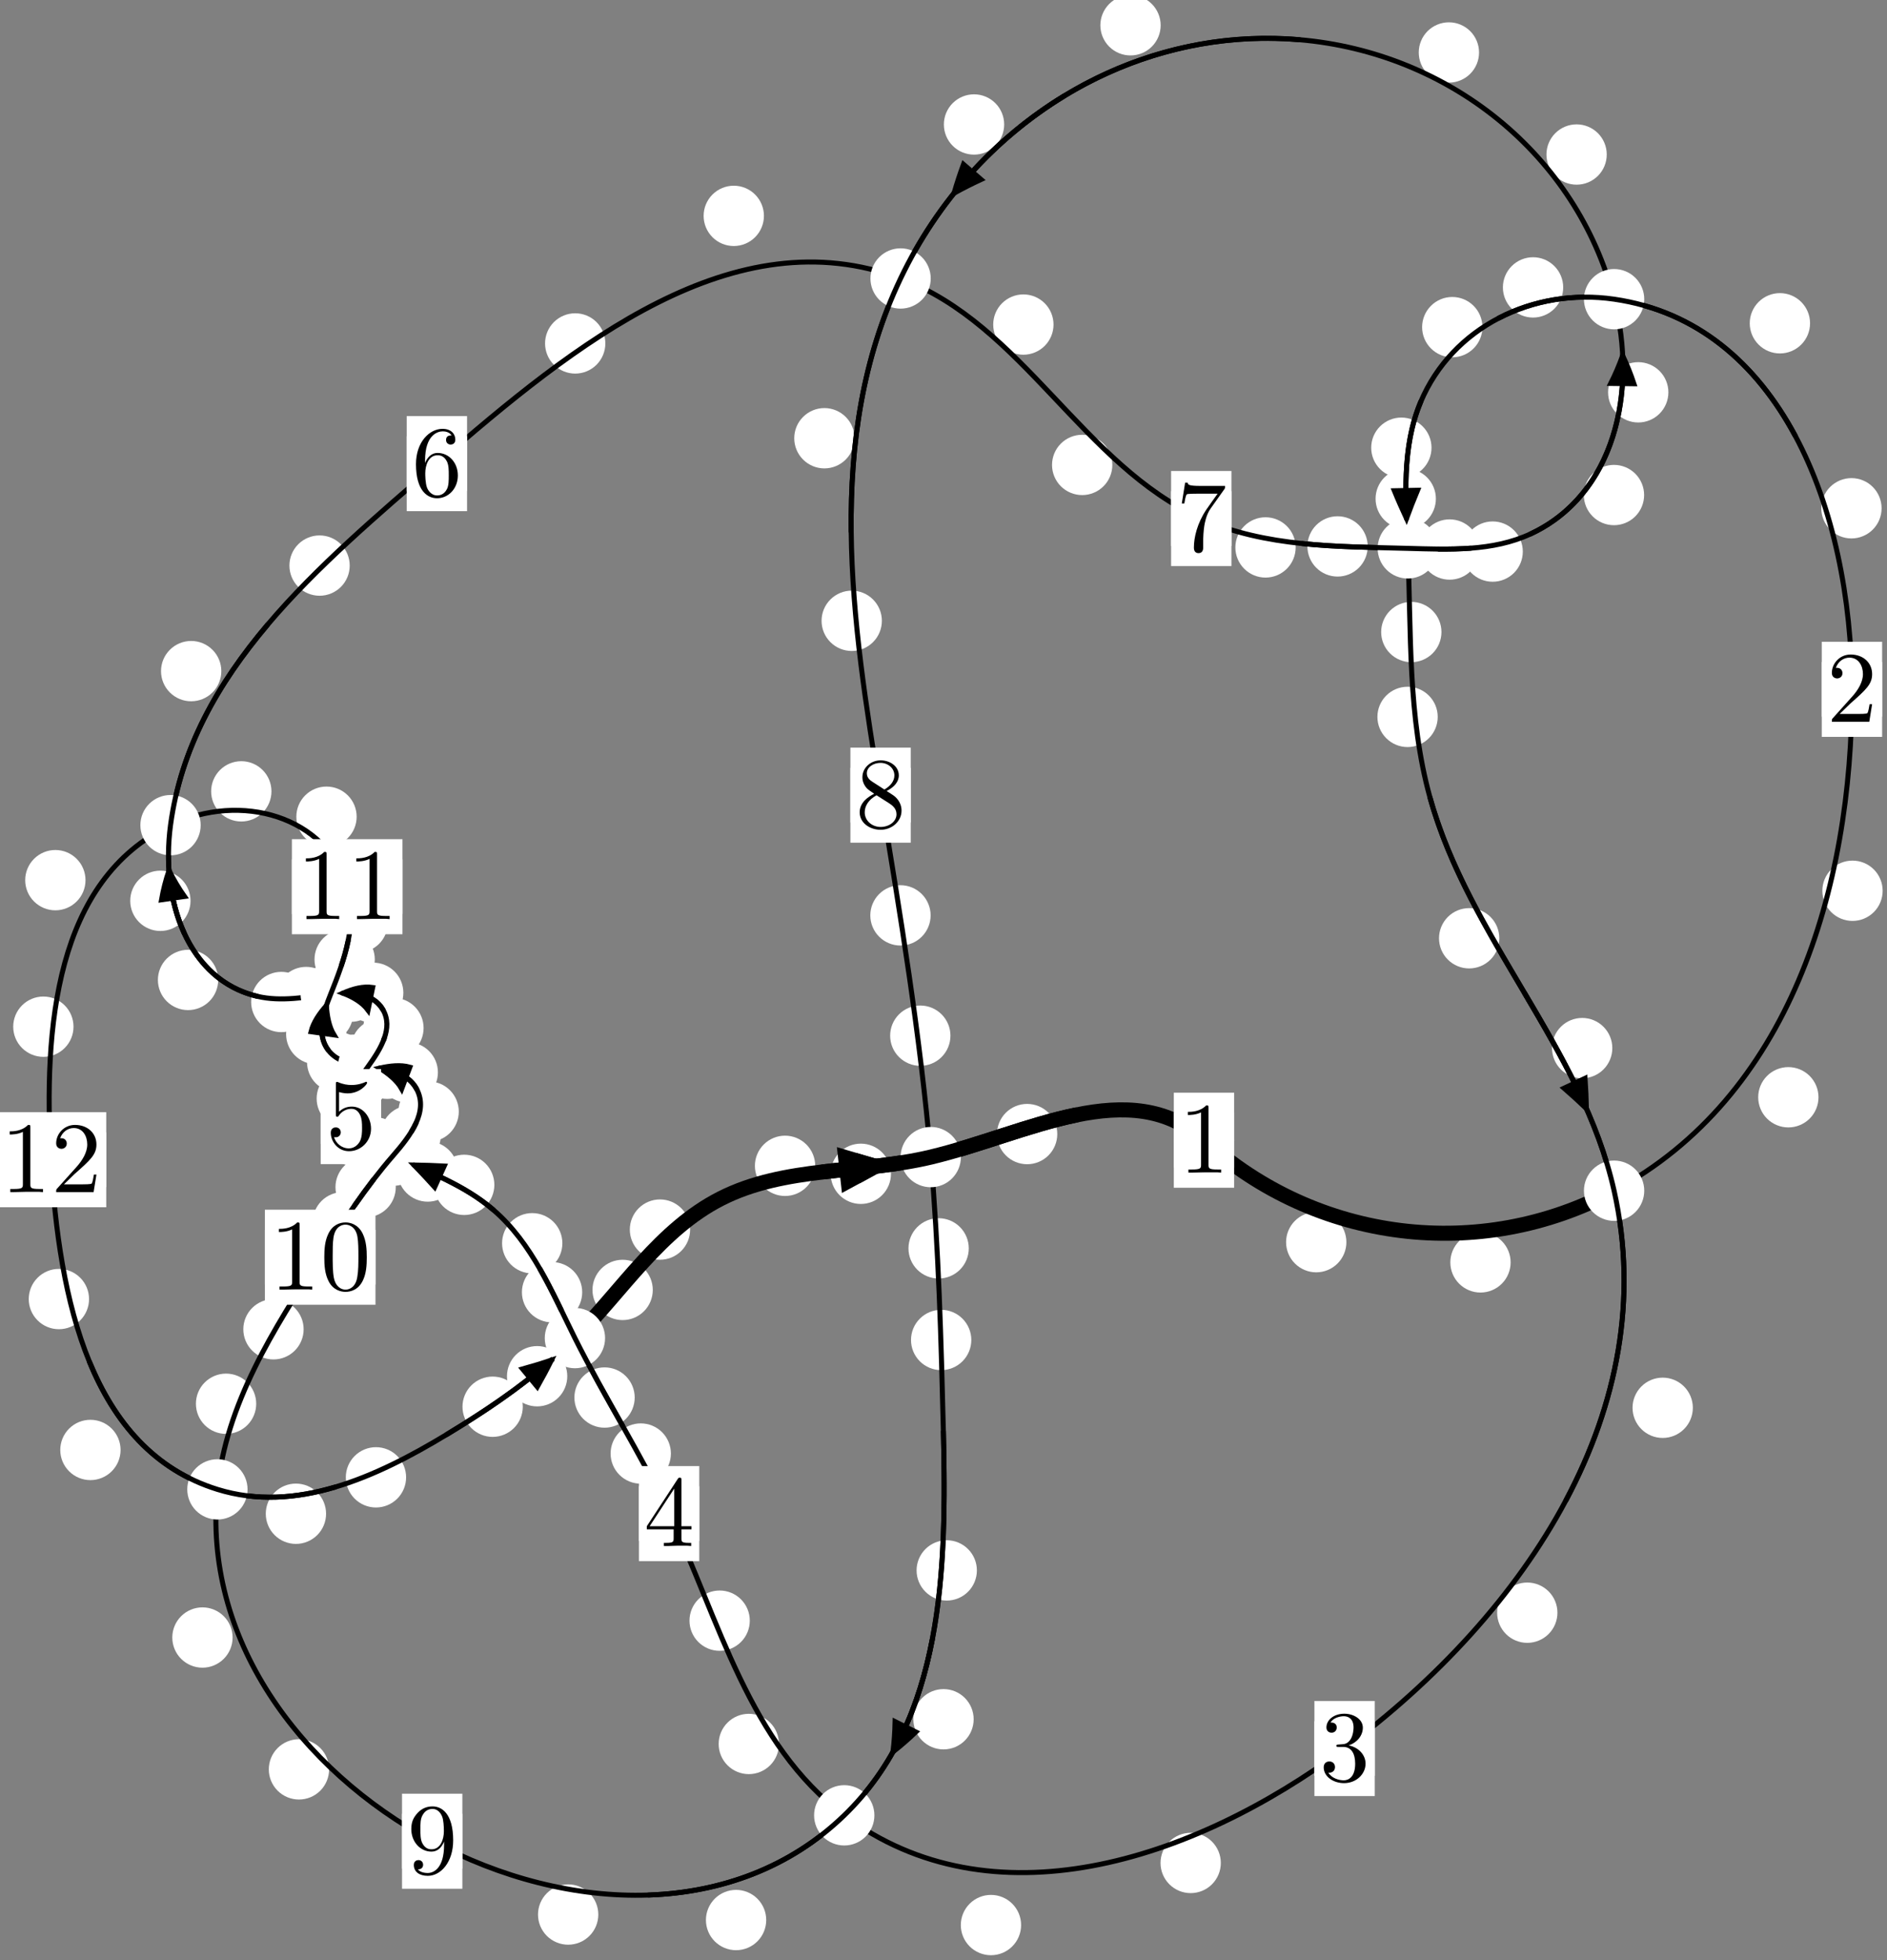 <?xml version="1.0"?>
<!-- Created by MetaPost 1.999 on 2021.07.06:0005 -->
<svg version="1.1" xmlns="http://www.w3.org/2000/svg" xmlns:xlink="http://www.w3.org/1999/xlink" width="187.052" height="194.243" viewBox="0 0 187.052 194.243">
<rect x="0" y="0" width="187.052" height="194.243" fill="#808080" stroke="none"/>
<!-- Original BoundingBox: -160.430740 -75.760712 26.621460 118.482056 -->
  <defs>
    <g transform="scale(0.01,0.01)" id="GLYPHcmr10_48">
      <path style="fill-rule: evenodd;" d="M460 -320C460 -400,455 -480,420 -554C374 -650,292 -666,250 -666C190 -666,117 -640,76 -547C44 -478,39 -400,39 -320C39 -245,43 -155,84 -79C127 2,200 22,249 22C303 22,379 1,423 -94C455 -163,460 -241,460 -320M249 -0C210 -0,151 -25,133 -121C122 -181,122 -273,122 -332C122 -396,122 -462,130 -516C149 -635,224 -644,249 -644C282 -644,348 -626,367 -527C377 -471,377 -395,377 -332C377 -257,377 -189,366 -125C351 -30,294 -0,249 -0"></path>
    </g>
    <g transform="scale(0.01,0.01)" id="GLYPHcmr10_49">
      <path style="fill-rule: evenodd;" d="M294 -640C294 -664,294 -666,271 -666C209 -602,121 -602,89 -602L89 -571C109 -571,168 -571,220 -597L220 -79C220 -43,217 -31,127 -31L95 -31L95 -0L257 -0L130 -3L217 -3L257 -3L297 -3L384 -3L419 -0L419 -31L387 -31C297 -31,294 -42,294 -79"></path>
    </g>
    <g transform="scale(0.01,0.01)" id="GLYPHcmr10_50">
      <path style="fill-rule: evenodd;" d="M127 -77L233 -180C389 -318,449 -372,449 -472C449 -586,359 -666,237 -666C124 -666,50 -574,50 -485C50 -429,100 -429,103 -429C120 -429,155 -441,155 -482C155 -508,137 -534,102 -534C94 -534,92 -534,89 -533C112 -598,166 -635,224 -635C315 -635,358 -554,358 -472C358 -392,308 -313,253 -251L61 -37C50 -26,50 -24,50 -0L421 -0L449 -174L424 -174C419 -144,412 -100,402 -85C395 -77,329 -77,307 -77"></path>
    </g>
    <g transform="scale(0.01,0.01)" id="GLYPHcmr10_51">
      <path style="fill-rule: evenodd;" d="M290 -352C372 -379,430 -449,430 -528C430 -610,342 -666,246 -666C145 -666,69 -606,69 -530C69 -497,91 -478,120 -478C151 -478,171 -500,171 -529C171 -579,124 -579,109 -579C140 -628,206 -641,242 -641C283 -641,338 -619,338 -529C338 -517,336 -459,310 -415C280 -367,246 -364,221 -363C213 -362,189 -360,182 -360C174 -359,167 -358,167 -348C167 -337,174 -337,191 -337L235 -337C317 -337,354 -269,354 -171C354 -35,285 -6,241 -6C198 -6,123 -23,88 -82C123 -77,154 -99,154 -137C154 -173,127 -193,98 -193C74 -193,42 -179,42 -135C42 -44,135 22,244 22C366 22,457 -69,457 -171C457 -253,394 -331,290 -352"></path>
    </g>
    <g transform="scale(0.01,0.01)" id="GLYPHcmr10_52">
      <path style="fill-rule: evenodd;" d="M294 -165L294 -78C294 -42,292 -31,218 -31L197 -31L197 -0L332 -0L238 -3L290 -3L332 -3L374 -3L427 -3L468 -0L468 -31L447 -31C373 -31,371 -42,371 -78L371 -165L471 -165L471 -196L371 -196L371 -651C371 -671,371 -677,355 -677C346 -677,343 -677,335 -665L28 -196L28 -165M300 -196L56 -196L300 -569"></path>
    </g>
    <g transform="scale(0.01,0.01)" id="GLYPHcmr10_53">
      <path style="fill-rule: evenodd;" d="M449 -201C449 -320,367 -420,259 -420C211 -420,168 -404,132 -369L132 -564C152 -558,185 -551,217 -551C340 -551,410 -642,410 -655C410 -661,407 -666,400 -666C399 -666,397 -666,392 -663C372 -654,323 -634,256 -634C216 -634,170 -641,123 -662C115 -665,113 -665,111 -665C101 -665,101 -657,101 -641L101 -345C101 -327,101 -319,115 -319C122 -319,124 -322,128 -328C139 -344,176 -398,257 -398C309 -398,334 -352,342 -334C358 -297,360 -258,360 -208C360 -173,360 -113,336 -71C312 -32,275 -6,229 -6C156 -6,99 -59,82 -118C85 -117,88 -116,99 -116C132 -116,149 -141,149 -165C149 -189,132 -214,99 -214C85 -214,50 -207,50 -161C50 -75,119 22,231 22C347 22,449 -74,449 -201"></path>
    </g>
    <g transform="scale(0.01,0.01)" id="GLYPHcmr10_54">
      <path style="fill-rule: evenodd;" d="M132 -328L132 -352C132 -605,256 -641,307 -641C331 -641,373 -635,395 -601C380 -601,340 -601,340 -556C340 -525,364 -510,386 -510C402 -510,432 -519,432 -558C432 -618,388 -666,305 -666C177 -666,42 -537,42 -316C42 -49,158 22,251 22C362 22,457 -72,457 -204C457 -331,368 -427,257 -427C189 -427,152 -376,132 -328M251 -6C188 -6,158 -66,152 -81C134 -128,134 -208,134 -226C134 -304,166 -404,256 -404C272 -404,318 -404,349 -342C367 -305,367 -254,367 -205C367 -157,367 -107,350 -71C320 -11,274 -6,251 -6"></path>
    </g>
    <g transform="scale(0.01,0.01)" id="GLYPHcmr10_55">
      <path style="fill-rule: evenodd;" d="M476 -609C485 -621,485 -623,485 -644L242 -644C120 -644,118 -657,114 -676L89 -676L56 -470L81 -470C84 -486,93 -549,106 -561C113 -567,191 -567,204 -567L411 -567C400 -551,321 -442,299 -409C209 -274,176 -135,176 -33C176 -23,176 22,222 22C268 22,268 -23,268 -33L268 -84C268 -139,271 -194,279 -248C283 -271,297 -357,341 -419"></path>
    </g>
    <g transform="scale(0.01,0.01)" id="GLYPHcmr10_56">
      <path style="fill-rule: evenodd;" d="M163 -457C117 -487,113 -521,113 -538C113 -599,178 -641,249 -641C322 -641,386 -589,386 -517C386 -460,347 -412,287 -377M309 -362C381 -399,430 -451,430 -517C430 -609,341 -666,250 -666C150 -666,69 -592,69 -499C69 -481,71 -436,113 -389C124 -377,161 -352,186 -335C128 -306,42 -250,42 -151C42 -45,144 22,249 22C362 22,457 -61,457 -168C457 -204,446 -249,408 -291C389 -312,373 -322,309 -362M209 -320L332 -242C360 -223,407 -193,407 -132C407 -58,332 -6,250 -6C164 -6,92 -68,92 -151C92 -209,124 -273,209 -320"></path>
    </g>
    <g transform="scale(0.01,0.01)" id="GLYPHcmr10_57">
      <path style="fill-rule: evenodd;" d="M367 -318L367 -286C367 -52,263 -6,205 -6C188 -6,134 -8,107 -42C151 -42,159 -71,159 -88C159 -119,135 -134,113 -134C97 -134,67 -125,67 -86C67 -19,121 22,206 22C335 22,457 -114,457 -329C457 -598,342 -666,253 -666C198 -666,149 -648,106 -603C65 -558,42 -516,42 -441C42 -316,130 -218,242 -218C303 -218,344 -260,367 -318M243 -241C227 -241,181 -241,150 -304C132 -341,132 -391,132 -440C132 -494,132 -541,153 -578C180 -628,218 -641,253 -641C299 -641,332 -607,349 -562C361 -530,365 -467,365 -421C365 -338,331 -241,243 -241"></path>
    </g>
  </defs>
  <path d="M133.463 123.098C133.463 122.305,133.148 121.545,132.587 120.985C132.027 120.424,131.267 120.109,130.474 120.109C129.681 120.109,128.921 120.424,128.361 120.985C127.8 121.545,127.485 122.305,127.485 123.098C127.485 123.891,127.8 124.651,128.361 125.211C128.921 125.772,129.681 126.087,130.474 126.087C131.267 126.087,132.027 125.772,132.587 125.211C133.148 124.651,133.463 123.891,133.463 123.098Z" style="fill: rgb(100%,100%,100%);stroke: none;"></path>
  <path d="M122.336 112.996C122.336 112.204,122.021 111.443,121.46 110.883C120.9 110.322,120.139 110.008,119.347 110.008C118.554 110.008,117.794 110.322,117.233 110.883C116.673 111.443,116.358 112.204,116.358 112.996C116.358 113.789,116.673 114.549,117.233 115.11C117.794 115.67,118.554 115.985,119.347 115.985C120.139 115.985,120.9 115.67,121.46 115.11C122.021 114.549,122.336 113.789,122.336 112.996Z" style="fill: rgb(100%,100%,100%);stroke: none;"></path>
  <path d="M180.261 108.739C180.261 107.946,179.946 107.186,179.386 106.625C178.825 106.065,178.065 105.75,177.272 105.75C176.48 105.75,175.72 106.065,175.159 106.625C174.599 107.186,174.284 107.946,174.284 108.739C174.284 109.531,174.599 110.292,175.159 110.852C175.72 111.412,176.48 111.727,177.272 111.727C178.065 111.727,178.825 111.412,179.386 110.852C179.946 110.292,180.261 109.531,180.261 108.739Z" style="fill: rgb(100%,100%,100%);stroke: none;"></path>
  <path d="M149.744 125.102C149.744 124.309,149.429 123.549,148.869 122.988C148.308 122.428,147.548 122.113,146.755 122.113C145.963 122.113,145.202 122.428,144.642 122.988C144.081 123.549,143.766 124.309,143.766 125.102C143.766 125.894,144.081 126.655,144.642 127.215C145.202 127.776,145.963 128.091,146.755 128.091C147.548 128.091,148.308 127.776,148.869 127.215C149.429 126.655,149.744 125.894,149.744 125.102Z" style="fill: rgb(100%,100%,100%);stroke: none;"></path>
  <path d="M186.517 50.37C186.517 49.577,186.203 48.817,185.642 48.257C185.082 47.696,184.321 47.381,183.529 47.381C182.736 47.381,181.976 47.696,181.415 48.257C180.855 48.817,180.54 49.577,180.54 50.37C180.54 51.163,180.855 51.923,181.415 52.483C181.976 53.044,182.736 53.359,183.529 53.359C184.321 53.359,185.082 53.044,185.642 52.483C186.203 51.923,186.517 51.163,186.517 50.37Z" style="fill: rgb(100%,100%,100%);stroke: none;"></path>
  <path d="M186.621 88.275C186.621 87.482,186.307 86.722,185.746 86.161C185.186 85.601,184.425 85.286,183.633 85.286C182.84 85.286,182.08 85.601,181.519 86.161C180.959 86.722,180.644 87.482,180.644 88.275C180.644 89.067,180.959 89.828,181.519 90.388C182.08 90.949,182.84 91.263,183.633 91.263C184.425 91.263,185.186 90.949,185.746 90.388C186.307 89.828,186.621 89.067,186.621 88.275Z" style="fill: rgb(100%,100%,100%);stroke: none;"></path>
  <path d="M154.955 28.481C154.955 27.688,154.64 26.928,154.079 26.368C153.519 25.807,152.759 25.492,151.966 25.492C151.173 25.492,150.413 25.807,149.853 26.368C149.292 26.928,148.977 27.688,148.977 28.481C148.977 29.274,149.292 30.034,149.853 30.594C150.413 31.155,151.173 31.47,151.966 31.47C152.759 31.47,153.519 31.155,154.079 30.594C154.64 30.034,154.955 29.274,154.955 28.481Z" style="fill: rgb(100%,100%,100%);stroke: none;"></path>
  <path d="M179.425 32.037C179.425 31.244,179.11 30.484,178.549 29.924C177.989 29.363,177.229 29.048,176.436 29.048C175.643 29.048,174.883 29.363,174.323 29.924C173.762 30.484,173.447 31.244,173.447 32.037C173.447 32.83,173.762 33.59,174.323 34.15C174.883 34.711,175.643 35.026,176.436 35.026C177.229 35.026,177.989 34.711,178.549 34.15C179.11 33.59,179.425 32.83,179.425 32.037Z" style="fill: rgb(100%,100%,100%);stroke: none;"></path>
  <path d="M141.901 44.368C141.901 43.575,141.586 42.815,141.025 42.255C140.465 41.694,139.705 41.379,138.912 41.379C138.119 41.379,137.359 41.694,136.799 42.255C136.238 42.815,135.923 43.575,135.923 44.368C135.923 45.161,136.238 45.921,136.799 46.481C137.359 47.042,138.119 47.357,138.912 47.357C139.705 47.357,140.465 47.042,141.025 46.481C141.586 45.921,141.901 45.161,141.901 44.368Z" style="fill: rgb(100%,100%,100%);stroke: none;"></path>
  <path d="M146.948 32.419C146.948 31.626,146.633 30.866,146.072 30.306C145.512 29.745,144.752 29.43,143.959 29.43C143.166 29.43,142.406 29.745,141.846 30.306C141.285 30.866,140.97 31.626,140.97 32.419C140.97 33.212,141.285 33.972,141.846 34.532C142.406 35.093,143.166 35.408,143.959 35.408C144.752 35.408,145.512 35.093,146.072 34.532C146.633 33.972,146.948 33.212,146.948 32.419Z" style="fill: rgb(100%,100%,100%);stroke: none;"></path>
  <path d="M142.887 62.635C142.887 61.842,142.572 61.082,142.012 60.521C141.451 59.961,140.691 59.646,139.898 59.646C139.106 59.646,138.346 59.961,137.785 60.521C137.225 61.082,136.91 61.842,136.91 62.635C136.91 63.427,137.225 64.188,137.785 64.748C138.346 65.309,139.106 65.623,139.898 65.623C140.691 65.623,141.451 65.309,142.012 64.748C142.572 64.188,142.887 63.427,142.887 62.635Z" style="fill: rgb(100%,100%,100%);stroke: none;"></path>
  <path d="M142.334 49.425C142.334 48.632,142.019 47.872,141.458 47.312C140.898 46.751,140.138 46.436,139.345 46.436C138.552 46.436,137.792 46.751,137.232 47.312C136.671 47.872,136.356 48.632,136.356 49.425C136.356 50.218,136.671 50.978,137.232 51.538C137.792 52.099,138.552 52.414,139.345 52.414C140.138 52.414,140.898 52.099,141.458 51.538C142.019 50.978,142.334 50.218,142.334 49.425Z" style="fill: rgb(100%,100%,100%);stroke: none;"></path>
  <path d="M148.622 92.983C148.622 92.19,148.307 91.43,147.747 90.869C147.186 90.309,146.426 89.994,145.633 89.994C144.841 89.994,144.081 90.309,143.52 90.869C142.96 91.43,142.645 92.19,142.645 92.983C142.645 93.775,142.96 94.535,143.52 95.096C144.081 95.656,144.841 95.971,145.633 95.971C146.426 95.971,147.186 95.656,147.747 95.096C148.307 94.535,148.622 93.775,148.622 92.983Z" style="fill: rgb(100%,100%,100%);stroke: none;"></path>
  <path d="M142.516 71.044C142.516 70.251,142.201 69.491,141.64 68.931C141.08 68.37,140.32 68.055,139.527 68.055C138.734 68.055,137.974 68.37,137.414 68.931C136.853 69.491,136.538 70.251,136.538 71.044C136.538 71.837,136.853 72.597,137.414 73.157C137.974 73.718,138.734 74.033,139.527 74.033C140.32 74.033,141.08 73.718,141.64 73.157C142.201 72.597,142.516 71.837,142.516 71.044Z" style="fill: rgb(100%,100%,100%);stroke: none;"></path>
  <path d="M167.806 139.512C167.806 138.719,167.491 137.959,166.931 137.398C166.37 136.838,165.61 136.523,164.817 136.523C164.025 136.523,163.264 136.838,162.704 137.398C162.143 137.959,161.828 138.719,161.828 139.512C161.828 140.304,162.143 141.065,162.704 141.625C163.264 142.186,164.025 142.5,164.817 142.5C165.61 142.5,166.37 142.186,166.931 141.625C167.491 141.065,167.806 140.304,167.806 139.512Z" style="fill: rgb(100%,100%,100%);stroke: none;"></path>
  <path d="M159.824 103.866C159.824 103.073,159.509 102.313,158.948 101.753C158.388 101.192,157.628 100.877,156.835 100.877C156.042 100.877,155.282 101.192,154.722 101.753C154.161 102.313,153.846 103.073,153.846 103.866C153.846 104.659,154.161 105.419,154.722 105.979C155.282 106.54,156.042 106.855,156.835 106.855C157.628 106.855,158.388 106.54,158.948 105.979C159.509 105.419,159.824 104.659,159.824 103.866Z" style="fill: rgb(100%,100%,100%);stroke: none;"></path>
  <path d="M121.016 184.618C121.016 183.825,120.701 183.065,120.141 182.504C119.581 181.944,118.82 181.629,118.028 181.629C117.235 181.629,116.475 181.944,115.914 182.504C115.354 183.065,115.039 183.825,115.039 184.618C115.039 185.41,115.354 186.171,115.914 186.731C116.475 187.292,117.235 187.607,118.028 187.607C118.82 187.607,119.581 187.292,120.141 186.731C120.701 186.171,121.016 185.41,121.016 184.618Z" style="fill: rgb(100%,100%,100%);stroke: none;"></path>
  <path d="M154.383 159.818C154.383 159.025,154.068 158.265,153.508 157.704C152.947 157.144,152.187 156.829,151.394 156.829C150.602 156.829,149.841 157.144,149.281 157.704C148.721 158.265,148.406 159.025,148.406 159.818C148.406 160.61,148.721 161.37,149.281 161.931C149.841 162.491,150.602 162.806,151.394 162.806C152.187 162.806,152.947 162.491,153.508 161.931C154.068 161.37,154.383 160.61,154.383 159.818Z" style="fill: rgb(100%,100%,100%);stroke: none;"></path>
  <path d="M77.217 172.826C77.217 172.033,76.902 171.273,76.341 170.713C75.781 170.152,75.021 169.837,74.228 169.837C73.435 169.837,72.675 170.152,72.115 170.713C71.554 171.273,71.239 172.033,71.239 172.826C71.239 173.619,71.554 174.379,72.115 174.939C72.675 175.5,73.435 175.815,74.228 175.815C75.021 175.815,75.781 175.5,76.341 174.939C76.902 174.379,77.217 173.619,77.217 172.826Z" style="fill: rgb(100%,100%,100%);stroke: none;"></path>
  <path d="M101.219 190.772C101.219 189.979,100.904 189.219,100.344 188.659C99.783 188.098,99.023 187.783,98.231 187.783C97.438 187.783,96.678 188.098,96.117 188.659C95.557 189.219,95.242 189.979,95.242 190.772C95.242 191.565,95.557 192.325,96.117 192.885C96.678 193.446,97.438 193.761,98.231 193.761C99.023 193.761,99.783 193.446,100.344 192.885C100.904 192.325,101.219 191.565,101.219 190.772Z" style="fill: rgb(100%,100%,100%);stroke: none;"></path>
  <path d="M66.504 144.044C66.504 143.252,66.189 142.492,65.629 141.931C65.068 141.371,64.308 141.056,63.516 141.056C62.723 141.056,61.963 141.371,61.402 141.931C60.842 142.492,60.527 143.252,60.527 144.044C60.527 144.837,60.842 145.597,61.402 146.158C61.963 146.718,62.723 147.033,63.516 147.033C64.308 147.033,65.068 146.718,65.629 146.158C66.189 145.597,66.504 144.837,66.504 144.044Z" style="fill: rgb(100%,100%,100%);stroke: none;"></path>
  <path d="M74.325 160.606C74.325 159.814,74.01 159.054,73.449 158.493C72.889 157.933,72.129 157.618,71.336 157.618C70.543 157.618,69.783 157.933,69.223 158.493C68.662 159.054,68.347 159.814,68.347 160.606C68.347 161.399,68.662 162.159,69.223 162.72C69.783 163.28,70.543 163.595,71.336 163.595C72.129 163.595,72.889 163.28,73.449 162.72C74.01 162.159,74.325 161.399,74.325 160.606Z" style="fill: rgb(100%,100%,100%);stroke: none;"></path>
  <path d="M57.712 128.058C57.712 127.265,57.397 126.505,56.837 125.945C56.276 125.384,55.516 125.069,54.723 125.069C53.931 125.069,53.171 125.384,52.61 125.945C52.05 126.505,51.735 127.265,51.735 128.058C51.735 128.851,52.05 129.611,52.61 130.171C53.171 130.732,53.931 131.047,54.723 131.047C55.516 131.047,56.276 130.732,56.837 130.171C57.397 129.611,57.712 128.851,57.712 128.058Z" style="fill: rgb(100%,100%,100%);stroke: none;"></path>
  <path d="M62.916 138.495C62.916 137.702,62.601 136.942,62.041 136.382C61.48 135.821,60.72 135.506,59.927 135.506C59.135 135.506,58.375 135.821,57.814 136.382C57.254 136.942,56.939 137.702,56.939 138.495C56.939 139.288,57.254 140.048,57.814 140.608C58.375 141.169,59.135 141.484,59.927 141.484C60.72 141.484,61.48 141.169,62.041 140.608C62.601 140.048,62.916 139.288,62.916 138.495Z" style="fill: rgb(100%,100%,100%);stroke: none;"></path>
  <path d="M49.004 117.418C49.004 116.626,48.689 115.866,48.129 115.305C47.568 114.745,46.808 114.43,46.016 114.43C45.223 114.43,44.463 114.745,43.902 115.305C43.342 115.866,43.027 116.626,43.027 117.418C43.027 118.211,43.342 118.971,43.902 119.532C44.463 120.092,45.223 120.407,46.016 120.407C46.808 120.407,47.568 120.092,48.129 119.532C48.689 118.971,49.004 118.211,49.004 117.418Z" style="fill: rgb(100%,100%,100%);stroke: none;"></path>
  <path d="M55.746 123.205C55.746 122.413,55.431 121.653,54.871 121.092C54.31 120.532,53.55 120.217,52.757 120.217C51.965 120.217,51.204 120.532,50.644 121.092C50.083 121.653,49.769 122.413,49.769 123.205C49.769 123.998,50.083 124.758,50.644 125.319C51.204 125.879,51.965 126.194,52.757 126.194C53.55 126.194,54.31 125.879,54.871 125.319C55.431 124.758,55.746 123.998,55.746 123.205Z" style="fill: rgb(100%,100%,100%);stroke: none;"></path>
  <path d="M40.103 113.692C40.103 112.9,39.789 112.14,39.228 111.579C38.668 111.019,37.907 110.704,37.115 110.704C36.322 110.704,35.562 111.019,35.001 111.579C34.441 112.14,34.126 112.9,34.126 113.692C34.126 114.485,34.441 115.245,35.001 115.806C35.562 116.366,36.322 116.681,37.115 116.681C37.907 116.681,38.668 116.366,39.228 115.806C39.789 115.245,40.103 114.485,40.103 113.692Z" style="fill: rgb(100%,100%,100%);stroke: none;"></path>
  <path d="M45.389 116.098C45.389 115.305,45.074 114.545,44.513 113.984C43.953 113.424,43.193 113.109,42.4 113.109C41.607 113.109,40.847 113.424,40.287 113.984C39.726 114.545,39.411 115.305,39.411 116.098C39.411 116.89,39.726 117.651,40.287 118.211C40.847 118.772,41.607 119.086,42.4 119.086C43.193 119.086,43.953 118.772,44.513 118.211C45.074 117.651,45.389 116.89,45.389 116.098Z" style="fill: rgb(100%,100%,100%);stroke: none;"></path>
  <path d="M37.366 108.867C37.366 108.074,37.051 107.314,36.49 106.753C35.93 106.193,35.17 105.878,34.377 105.878C33.584 105.878,32.824 106.193,32.264 106.753C31.703 107.314,31.388 108.074,31.388 108.867C31.388 109.659,31.703 110.42,32.264 110.98C32.824 111.541,33.584 111.855,34.377 111.855C35.17 111.855,35.93 111.541,36.49 110.98C37.051 110.42,37.366 109.659,37.366 108.867Z" style="fill: rgb(100%,100%,100%);stroke: none;"></path>
  <path d="M38.208 112.608C38.208 111.815,37.893 111.055,37.333 110.495C36.772 109.934,36.012 109.619,35.219 109.619C34.427 109.619,33.666 109.934,33.106 110.495C32.546 111.055,32.231 111.815,32.231 112.608C32.231 113.401,32.546 114.161,33.106 114.721C33.666 115.282,34.427 115.597,35.219 115.597C36.012 115.597,36.772 115.282,37.333 114.721C37.893 114.161,38.208 113.401,38.208 112.608Z" style="fill: rgb(100%,100%,100%);stroke: none;"></path>
  <path d="M40.746 103.935C40.746 103.142,40.432 102.382,39.871 101.821C39.311 101.261,38.55 100.946,37.758 100.946C36.965 100.946,36.205 101.261,35.644 101.821C35.084 102.382,34.769 103.142,34.769 103.935C34.769 104.727,35.084 105.487,35.644 106.048C36.205 106.608,36.965 106.923,37.758 106.923C38.55 106.923,39.311 106.608,39.871 106.048C40.432 105.487,40.746 104.727,40.746 103.935Z" style="fill: rgb(100%,100%,100%);stroke: none;"></path>
  <path d="M38.397 107.185C38.397 106.393,38.082 105.633,37.522 105.072C36.961 104.512,36.201 104.197,35.408 104.197C34.616 104.197,33.855 104.512,33.295 105.072C32.734 105.633,32.419 106.393,32.419 107.185C32.419 107.978,32.734 108.738,33.295 109.299C33.855 109.859,34.616 110.174,35.408 110.174C36.201 110.174,36.961 109.859,37.522 109.299C38.082 108.738,38.397 107.978,38.397 107.185Z" style="fill: rgb(100%,100%,100%);stroke: none;"></path>
  <path d="M39.983 98.385C39.983 97.593,39.668 96.832,39.108 96.272C38.547 95.711,37.787 95.397,36.994 95.397C36.202 95.397,35.442 95.711,34.881 96.272C34.321 96.832,34.006 97.593,34.006 98.385C34.006 99.178,34.321 99.938,34.881 100.499C35.442 101.059,36.202 101.374,36.994 101.374C37.787 101.374,38.547 101.059,39.108 100.499C39.668 99.938,39.983 99.178,39.983 98.385Z" style="fill: rgb(100%,100%,100%);stroke: none;"></path>
  <path d="M41.99 101.875C41.99 101.082,41.675 100.322,41.115 99.762C40.554 99.201,39.794 98.886,39.002 98.886C38.209 98.886,37.449 99.201,36.888 99.762C36.328 100.322,36.013 101.082,36.013 101.875C36.013 102.668,36.328 103.428,36.888 103.988C37.449 104.549,38.209 104.864,39.002 104.864C39.794 104.864,40.554 104.549,41.115 103.988C41.675 103.428,41.99 102.668,41.99 101.875Z" style="fill: rgb(100%,100%,100%);stroke: none;"></path>
  <path d="M33.337 98.804C33.337 98.011,33.022 97.251,32.461 96.69C31.901 96.13,31.141 95.815,30.348 95.815C29.555 95.815,28.795 96.13,28.235 96.69C27.674 97.251,27.359 98.011,27.359 98.804C27.359 99.596,27.674 100.356,28.235 100.917C28.795 101.477,29.555 101.792,30.348 101.792C31.141 101.792,31.901 101.477,32.461 100.917C33.022 100.356,33.337 99.596,33.337 98.804Z" style="fill: rgb(100%,100%,100%);stroke: none;"></path>
  <path d="M37.773 98.274C37.773 97.481,37.458 96.721,36.897 96.161C36.337 95.6,35.576 95.285,34.784 95.285C33.991 95.285,33.231 95.6,32.67 96.161C32.11 96.721,31.795 97.481,31.795 98.274C31.795 99.067,32.11 99.827,32.67 100.387C33.231 100.948,33.991 101.263,34.784 101.263C35.576 101.263,36.337 100.948,36.897 100.387C37.458 99.827,37.773 99.067,37.773 98.274Z" style="fill: rgb(100%,100%,100%);stroke: none;"></path>
  <path d="M21.629 97.112C21.629 96.32,21.314 95.559,20.754 94.999C20.193 94.439,19.433 94.124,18.64 94.124C17.848 94.124,17.088 94.439,16.527 94.999C15.967 95.559,15.652 96.32,15.652 97.112C15.652 97.905,15.967 98.665,16.527 99.226C17.088 99.786,17.848 100.101,18.64 100.101C19.433 100.101,20.193 99.786,20.754 99.226C21.314 98.665,21.629 97.905,21.629 97.112Z" style="fill: rgb(100%,100%,100%);stroke: none;"></path>
  <path d="M30.874 99.298C30.874 98.506,30.559 97.745,29.999 97.185C29.438 96.624,28.678 96.31,27.885 96.31C27.093 96.31,26.333 96.624,25.772 97.185C25.212 97.745,24.897 98.506,24.897 99.298C24.897 100.091,25.212 100.851,25.772 101.412C26.333 101.972,27.093 102.287,27.885 102.287C28.678 102.287,29.438 101.972,29.999 101.412C30.559 100.851,30.874 100.091,30.874 99.298Z" style="fill: rgb(100%,100%,100%);stroke: none;"></path>
  <path d="M21.939 66.508C21.939 65.716,21.624 64.955,21.063 64.395C20.503 63.834,19.743 63.519,18.95 63.519C18.157 63.519,17.397 63.834,16.837 64.395C16.276 64.955,15.961 65.716,15.961 66.508C15.961 67.301,16.276 68.061,16.837 68.622C17.397 69.182,18.157 69.497,18.95 69.497C19.743 69.497,20.503 69.182,21.063 68.622C21.624 68.061,21.939 67.301,21.939 66.508Z" style="fill: rgb(100%,100%,100%);stroke: none;"></path>
  <path d="M18.887 89.27C18.887 88.478,18.572 87.717,18.011 87.157C17.451 86.596,16.691 86.281,15.898 86.281C15.105 86.281,14.345 86.596,13.785 87.157C13.224 87.717,12.909 88.478,12.909 89.27C12.909 90.063,13.224 90.823,13.785 91.384C14.345 91.944,15.105 92.259,15.898 92.259C16.691 92.259,17.451 91.944,18.011 91.384C18.572 90.823,18.887 90.063,18.887 89.27Z" style="fill: rgb(100%,100%,100%);stroke: none;"></path>
  <path d="M60.006 34.035C60.006 33.242,59.691 32.482,59.131 31.921C58.57 31.361,57.81 31.046,57.018 31.046C56.225 31.046,55.465 31.361,54.904 31.921C54.344 32.482,54.029 33.242,54.029 34.035C54.029 34.827,54.344 35.587,54.904 36.148C55.465 36.708,56.225 37.023,57.018 37.023C57.81 37.023,58.57 36.708,59.131 36.148C59.691 35.587,60.006 34.827,60.006 34.035Z" style="fill: rgb(100%,100%,100%);stroke: none;"></path>
  <path d="M34.666 56.049C34.666 55.257,34.351 54.496,33.791 53.936C33.23 53.375,32.47 53.06,31.677 53.06C30.885 53.06,30.125 53.375,29.564 53.936C29.004 54.496,28.689 55.257,28.689 56.049C28.689 56.842,29.004 57.602,29.564 58.163C30.125 58.723,30.885 59.038,31.677 59.038C32.47 59.038,33.23 58.723,33.791 58.163C34.351 57.602,34.666 56.842,34.666 56.049Z" style="fill: rgb(100%,100%,100%);stroke: none;"></path>
  <path d="M104.432 32.164C104.432 31.372,104.117 30.611,103.557 30.051C102.996 29.491,102.236 29.176,101.443 29.176C100.651 29.176,99.89 29.491,99.33 30.051C98.769 30.611,98.454 31.372,98.454 32.164C98.454 32.957,98.769 33.717,99.33 34.278C99.89 34.838,100.651 35.153,101.443 35.153C102.236 35.153,102.996 34.838,103.557 34.278C104.117 33.717,104.432 32.957,104.432 32.164Z" style="fill: rgb(100%,100%,100%);stroke: none;"></path>
  <path d="M75.726 21.393C75.726 20.6,75.411 19.84,74.85 19.279C74.29 18.719,73.53 18.404,72.737 18.404C71.944 18.404,71.184 18.719,70.624 19.279C70.063 19.84,69.748 20.6,69.748 21.393C69.748 22.185,70.063 22.945,70.624 23.506C71.184 24.066,71.944 24.381,72.737 24.381C73.53 24.381,74.29 24.066,74.85 23.506C75.411 22.945,75.726 22.185,75.726 21.393Z" style="fill: rgb(100%,100%,100%);stroke: none;"></path>
  <path d="M128.435 54.25C128.435 53.457,128.12 52.697,127.56 52.137C126.999 51.576,126.239 51.261,125.446 51.261C124.654 51.261,123.894 51.576,123.333 52.137C122.773 52.697,122.458 53.457,122.458 54.25C122.458 55.043,122.773 55.803,123.333 56.363C123.894 56.924,124.654 57.239,125.446 57.239C126.239 57.239,126.999 56.924,127.56 56.363C128.12 55.803,128.435 55.043,128.435 54.25Z" style="fill: rgb(100%,100%,100%);stroke: none;"></path>
  <path d="M110.262 46.074C110.262 45.282,109.947 44.522,109.386 43.961C108.826 43.401,108.065 43.086,107.273 43.086C106.48 43.086,105.72 43.401,105.159 43.961C104.599 44.522,104.284 45.282,104.284 46.074C104.284 46.867,104.599 47.627,105.159 48.188C105.72 48.748,106.48 49.063,107.273 49.063C108.065 49.063,108.826 48.748,109.386 48.188C109.947 47.627,110.262 46.867,110.262 46.074Z" style="fill: rgb(100%,100%,100%);stroke: none;"></path>
  <path d="M146.684 54.458C146.684 53.665,146.369 52.905,145.808 52.345C145.248 51.784,144.488 51.469,143.695 51.469C142.902 51.469,142.142 51.784,141.581 52.345C141.021 52.905,140.706 53.665,140.706 54.458C140.706 55.251,141.021 56.011,141.581 56.571C142.142 57.132,142.902 57.447,143.695 57.447C144.488 57.447,145.248 57.132,145.808 56.571C146.369 56.011,146.684 55.251,146.684 54.458Z" style="fill: rgb(100%,100%,100%);stroke: none;"></path>
  <path d="M135.577 54.149C135.577 53.357,135.262 52.597,134.702 52.036C134.141 51.476,133.381 51.161,132.588 51.161C131.796 51.161,131.035 51.476,130.475 52.036C129.914 52.597,129.6 53.357,129.6 54.149C129.6 54.942,129.914 55.702,130.475 56.263C131.035 56.823,131.796 57.138,132.588 57.138C133.381 57.138,134.141 56.823,134.702 56.263C135.262 55.702,135.577 54.942,135.577 54.149Z" style="fill: rgb(100%,100%,100%);stroke: none;"></path>
  <path d="M162.976 49.059C162.976 48.266,162.661 47.506,162.101 46.945C161.54 46.385,160.78 46.07,159.987 46.07C159.195 46.07,158.435 46.385,157.874 46.945C157.314 47.506,156.999 48.266,156.999 49.059C156.999 49.851,157.314 50.611,157.874 51.172C158.435 51.732,159.195 52.047,159.987 52.047C160.78 52.047,161.54 51.732,162.101 51.172C162.661 50.611,162.976 49.851,162.976 49.059Z" style="fill: rgb(100%,100%,100%);stroke: none;"></path>
  <path d="M150.951 54.662C150.951 53.87,150.636 53.109,150.076 52.549C149.515 51.988,148.755 51.673,147.962 51.673C147.17 51.673,146.409 51.988,145.849 52.549C145.288 53.109,144.974 53.87,144.974 54.662C144.974 55.455,145.288 56.215,145.849 56.776C146.409 57.336,147.17 57.651,147.962 57.651C148.755 57.651,149.515 57.336,150.076 56.776C150.636 56.215,150.951 55.455,150.951 54.662Z" style="fill: rgb(100%,100%,100%);stroke: none;"></path>
  <path d="M159.272 15.314C159.272 14.521,158.957 13.761,158.397 13.2C157.836 12.64,157.076 12.325,156.284 12.325C155.491 12.325,154.731 12.64,154.17 13.2C153.61 13.761,153.295 14.521,153.295 15.314C153.295 16.106,153.61 16.867,154.17 17.427C154.731 17.988,155.491 18.302,156.284 18.302C157.076 18.302,157.836 17.988,158.397 17.427C158.957 16.867,159.272 16.106,159.272 15.314Z" style="fill: rgb(100%,100%,100%);stroke: none;"></path>
  <path d="M165.382 38.879C165.382 38.086,165.067 37.326,164.506 36.766C163.946 36.205,163.186 35.89,162.393 35.89C161.6 35.89,160.84 36.205,160.28 36.766C159.719 37.326,159.404 38.086,159.404 38.879C159.404 39.672,159.719 40.432,160.28 40.992C160.84 41.553,161.6 41.868,162.393 41.868C163.186 41.868,163.946 41.553,164.506 40.992C165.067 40.432,165.382 39.672,165.382 38.879Z" style="fill: rgb(100%,100%,100%);stroke: none;"></path>
  <path d="M115.053 2.507C115.053 1.714,114.738 0.954,114.177 0.393C113.617 -0.167,112.856 -0.482,112.064 -0.482C111.271 -0.482,110.511 -0.167,109.95 0.393C109.39 0.954,109.075 1.714,109.075 2.507C109.075 3.299,109.39 4.06,109.95 4.62C110.511 5.18,111.271 5.495,112.064 5.495C112.856 5.495,113.617 5.18,114.177 4.62C114.738 4.06,115.053 3.299,115.053 2.507Z" style="fill: rgb(100%,100%,100%);stroke: none;"></path>
  <path d="M146.613 5.201C146.613 4.408,146.298 3.648,145.738 3.087C145.177 2.527,144.417 2.212,143.624 2.212C142.832 2.212,142.072 2.527,141.511 3.087C140.951 3.648,140.636 4.408,140.636 5.201C140.636 5.993,140.951 6.754,141.511 7.314C142.072 7.875,142.832 8.189,143.624 8.189C144.417 8.189,145.177 7.875,145.738 7.314C146.298 6.754,146.613 5.993,146.613 5.201Z" style="fill: rgb(100%,100%,100%);stroke: none;"></path>
  <path d="M84.708 43.429C84.708 42.636,84.393 41.876,83.833 41.316C83.272 40.755,82.512 40.44,81.719 40.44C80.927 40.44,80.167 40.755,79.606 41.316C79.046 41.876,78.731 42.636,78.731 43.429C78.731 44.222,79.046 44.982,79.606 45.542C80.167 46.103,80.927 46.418,81.719 46.418C82.512 46.418,83.272 46.103,83.833 45.542C84.393 44.982,84.708 44.222,84.708 43.429Z" style="fill: rgb(100%,100%,100%);stroke: none;"></path>
  <path d="M99.541 12.336C99.541 11.543,99.226 10.783,98.665 10.222C98.105 9.662,97.344 9.347,96.552 9.347C95.759 9.347,94.999 9.662,94.438 10.222C93.878 10.783,93.563 11.543,93.563 12.336C93.563 13.128,93.878 13.889,94.438 14.449C94.999 15.01,95.759 15.324,96.552 15.324C97.344 15.324,98.105 15.01,98.665 14.449C99.226 13.889,99.541 13.128,99.541 12.336Z" style="fill: rgb(100%,100%,100%);stroke: none;"></path>
  <path d="M92.249 90.713C92.249 89.92,91.934 89.16,91.373 88.6C90.813 88.039,90.052 87.724,89.26 87.724C88.467 87.724,87.707 88.039,87.146 88.6C86.586 89.16,86.271 89.92,86.271 90.713C86.271 91.506,86.586 92.266,87.146 92.826C87.707 93.387,88.467 93.702,89.26 93.702C90.052 93.702,90.813 93.387,91.373 92.826C91.934 92.266,92.249 91.506,92.249 90.713Z" style="fill: rgb(100%,100%,100%);stroke: none;"></path>
  <path d="M87.417 61.522C87.417 60.729,87.102 59.969,86.541 59.409C85.981 58.848,85.221 58.533,84.428 58.533C83.635 58.533,82.875 58.848,82.315 59.409C81.754 59.969,81.439 60.729,81.439 61.522C81.439 62.315,81.754 63.075,82.315 63.635C82.875 64.196,83.635 64.511,84.428 64.511C85.221 64.511,85.981 64.196,86.541 63.635C87.102 63.075,87.417 62.315,87.417 61.522Z" style="fill: rgb(100%,100%,100%);stroke: none;"></path>
  <path d="M96.031 123.712C96.031 122.92,95.716 122.16,95.156 121.599C94.595 121.039,93.835 120.724,93.042 120.724C92.249 120.724,91.489 121.039,90.929 121.599C90.368 122.16,90.053 122.92,90.053 123.712C90.053 124.505,90.368 125.265,90.929 125.826C91.489 126.386,92.249 126.701,93.042 126.701C93.835 126.701,94.595 126.386,95.156 125.826C95.716 125.265,96.031 124.505,96.031 123.712Z" style="fill: rgb(100%,100%,100%);stroke: none;"></path>
  <path d="M94.214 102.636C94.214 101.843,93.899 101.083,93.339 100.523C92.779 99.962,92.018 99.647,91.226 99.647C90.433 99.647,89.673 99.962,89.112 100.523C88.552 101.083,88.237 101.843,88.237 102.636C88.237 103.429,88.552 104.189,89.112 104.749C89.673 105.31,90.433 105.625,91.226 105.625C92.018 105.625,92.779 105.31,93.339 104.749C93.899 104.189,94.214 103.429,94.214 102.636Z" style="fill: rgb(100%,100%,100%);stroke: none;"></path>
  <path d="M96.835 155.627C96.835 154.834,96.52 154.074,95.96 153.514C95.4 152.953,94.639 152.638,93.847 152.638C93.054 152.638,92.294 152.953,91.733 153.514C91.173 154.074,90.858 154.834,90.858 155.627C90.858 156.42,91.173 157.18,91.733 157.74C92.294 158.301,93.054 158.616,93.847 158.616C94.639 158.616,95.4 158.301,95.96 157.74C96.52 157.18,96.835 156.42,96.835 155.627Z" style="fill: rgb(100%,100%,100%);stroke: none;"></path>
  <path d="M96.283 132.791C96.283 131.998,95.968 131.238,95.407 130.678C94.847 130.117,94.087 129.802,93.294 129.802C92.501 129.802,91.741 130.117,91.181 130.678C90.62 131.238,90.305 131.998,90.305 132.791C90.305 133.584,90.62 134.344,91.181 134.904C91.741 135.465,92.501 135.78,93.294 135.78C94.087 135.78,94.847 135.465,95.407 134.904C95.968 134.344,96.283 133.584,96.283 132.791Z" style="fill: rgb(100%,100%,100%);stroke: none;"></path>
  <path d="M75.953 190.274C75.953 189.482,75.638 188.722,75.078 188.161C74.517 187.601,73.757 187.286,72.965 187.286C72.172 187.286,71.412 187.601,70.851 188.161C70.291 188.722,69.976 189.482,69.976 190.274C69.976 191.067,70.291 191.827,70.851 192.388C71.412 192.948,72.172 193.263,72.965 193.263C73.757 193.263,74.517 192.948,75.078 192.388C75.638 191.827,75.953 191.067,75.953 190.274Z" style="fill: rgb(100%,100%,100%);stroke: none;"></path>
  <path d="M96.516 170.377C96.516 169.584,96.201 168.824,95.64 168.263C95.08 167.703,94.32 167.388,93.527 167.388C92.734 167.388,91.974 167.703,91.414 168.263C90.853 168.824,90.538 169.584,90.538 170.377C90.538 171.169,90.853 171.929,91.414 172.49C91.974 173.05,92.734 173.365,93.527 173.365C94.32 173.365,95.08 173.05,95.64 172.49C96.201 171.929,96.516 171.169,96.516 170.377Z" style="fill: rgb(100%,100%,100%);stroke: none;"></path>
  <path d="M32.623 175.343C32.623 174.551,32.308 173.79,31.748 173.23C31.187 172.669,30.427 172.355,29.634 172.355C28.842 172.355,28.082 172.669,27.521 173.23C26.961 173.79,26.646 174.551,26.646 175.343C26.646 176.136,26.961 176.896,27.521 177.457C28.082 178.017,28.842 178.332,29.634 178.332C30.427 178.332,31.187 178.017,31.748 177.457C32.308 176.896,32.623 176.136,32.623 175.343Z" style="fill: rgb(100%,100%,100%);stroke: none;"></path>
  <path d="M59.308 189.731C59.308 188.938,58.993 188.178,58.433 187.617C57.872 187.057,57.112 186.742,56.32 186.742C55.527 186.742,54.767 187.057,54.206 187.617C53.646 188.178,53.331 188.938,53.331 189.731C53.331 190.523,53.646 191.283,54.206 191.844C54.767 192.404,55.527 192.719,56.32 192.719C57.112 192.719,57.872 192.404,58.433 191.844C58.993 191.283,59.308 190.523,59.308 189.731Z" style="fill: rgb(100%,100%,100%);stroke: none;"></path>
  <path d="M25.397 139.111C25.397 138.319,25.082 137.559,24.522 136.998C23.961 136.438,23.201 136.123,22.409 136.123C21.616 136.123,20.856 136.438,20.295 136.998C19.735 137.559,19.42 138.319,19.42 139.111C19.42 139.904,19.735 140.664,20.295 141.225C20.856 141.785,21.616 142.1,22.409 142.1C23.201 142.1,23.961 141.785,24.522 141.225C25.082 140.664,25.397 139.904,25.397 139.111Z" style="fill: rgb(100%,100%,100%);stroke: none;"></path>
  <path d="M23.057 162.278C23.057 161.485,22.742 160.725,22.181 160.165C21.621 159.604,20.861 159.289,20.068 159.289C19.275 159.289,18.515 159.604,17.955 160.165C17.394 160.725,17.079 161.485,17.079 162.278C17.079 163.071,17.394 163.831,17.955 164.391C18.515 164.952,19.275 165.267,20.068 165.267C20.861 165.267,21.621 164.952,22.181 164.391C22.742 163.831,23.057 163.071,23.057 162.278Z" style="fill: rgb(100%,100%,100%);stroke: none;"></path>
  <path d="M36.976 121.124C36.976 120.332,36.661 119.572,36.1 119.011C35.54 118.451,34.78 118.136,33.987 118.136C33.194 118.136,32.434 118.451,31.874 119.011C31.313 119.572,30.998 120.332,30.998 121.124C30.998 121.917,31.313 122.677,31.874 123.238C32.434 123.798,33.194 124.113,33.987 124.113C34.78 124.113,35.54 123.798,36.1 123.238C36.661 122.677,36.976 121.917,36.976 121.124Z" style="fill: rgb(100%,100%,100%);stroke: none;"></path>
  <path d="M30.098 131.731C30.098 130.939,29.783 130.179,29.222 129.618C28.662 129.058,27.902 128.743,27.109 128.743C26.316 128.743,25.556 129.058,24.996 129.618C24.435 130.179,24.12 130.939,24.12 131.731C24.12 132.524,24.435 133.284,24.996 133.845C25.556 134.405,26.316 134.72,27.109 134.72C27.902 134.72,28.662 134.405,29.222 133.845C29.783 133.284,30.098 132.524,30.098 131.731Z" style="fill: rgb(100%,100%,100%);stroke: none;"></path>
  <path d="M43.691 112.529C43.691 111.737,43.376 110.977,42.816 110.416C42.255 109.856,41.495 109.541,40.702 109.541C39.91 109.541,39.149 109.856,38.589 110.416C38.029 110.977,37.714 111.737,37.714 112.529C37.714 113.322,38.029 114.082,38.589 114.643C39.149 115.203,39.91 115.518,40.702 115.518C41.495 115.518,42.255 115.203,42.816 114.643C43.376 114.082,43.691 113.322,43.691 112.529Z" style="fill: rgb(100%,100%,100%);stroke: none;"></path>
  <path d="M39.232 117.649C39.232 116.856,38.917 116.096,38.356 115.535C37.796 114.975,37.036 114.66,36.243 114.66C35.45 114.66,34.69 114.975,34.13 115.535C33.569 116.096,33.254 116.856,33.254 117.649C33.254 118.441,33.569 119.202,34.13 119.762C34.69 120.323,35.45 120.638,36.243 120.638C37.036 120.638,37.796 120.323,38.356 119.762C38.917 119.202,39.232 118.441,39.232 117.649Z" style="fill: rgb(100%,100%,100%);stroke: none;"></path>
  <path d="M43.409 106.275C43.409 105.483,43.094 104.722,42.533 104.162C41.973 103.602,41.213 103.287,40.42 103.287C39.627 103.287,38.867 103.602,38.307 104.162C37.746 104.722,37.431 105.483,37.431 106.275C37.431 107.068,37.746 107.828,38.307 108.389C38.867 108.949,39.627 109.264,40.42 109.264C41.213 109.264,41.973 108.949,42.533 108.389C43.094 107.828,43.409 107.068,43.409 106.275Z" style="fill: rgb(100%,100%,100%);stroke: none;"></path>
  <path d="M45.479 110.158C45.479 109.365,45.164 108.605,44.604 108.044C44.043 107.484,43.283 107.169,42.491 107.169C41.698 107.169,40.938 107.484,40.377 108.044C39.817 108.605,39.502 109.365,39.502 110.158C39.502 110.95,39.817 111.71,40.377 112.271C40.938 112.831,41.698 113.146,42.491 113.146C43.283 113.146,44.043 112.831,44.604 112.271C45.164 111.71,45.479 110.95,45.479 110.158Z" style="fill: rgb(100%,100%,100%);stroke: none;"></path>
  <path d="M37.991 105.515C37.991 104.722,37.676 103.962,37.115 103.402C36.555 102.841,35.795 102.526,35.002 102.526C34.209 102.526,33.449 102.841,32.889 103.402C32.328 103.962,32.013 104.722,32.013 105.515C32.013 106.308,32.328 107.068,32.889 107.628C33.449 108.189,34.209 108.504,35.002 108.504C35.795 108.504,36.555 108.189,37.115 107.628C37.676 107.068,37.991 106.308,37.991 105.515Z" style="fill: rgb(100%,100%,100%);stroke: none;"></path>
  <path d="M41.366 105.915C41.366 105.123,41.051 104.362,40.49 103.802C39.93 103.241,39.17 102.927,38.377 102.927C37.584 102.927,36.824 103.241,36.264 103.802C35.703 104.362,35.388 105.123,35.388 105.915C35.388 106.708,35.703 107.468,36.264 108.029C36.824 108.589,37.584 108.904,38.377 108.904C39.17 108.904,39.93 108.589,40.49 108.029C41.051 107.468,41.366 106.708,41.366 105.915Z" style="fill: rgb(100%,100%,100%);stroke: none;"></path>
  <path d="M34.338 102.482C34.338 101.689,34.023 100.929,33.463 100.369C32.902 99.808,32.142 99.493,31.349 99.493C30.557 99.493,29.797 99.808,29.236 100.369C28.676 100.929,28.361 101.689,28.361 102.482C28.361 103.275,28.676 104.035,29.236 104.595C29.797 105.156,30.557 105.471,31.349 105.471C32.142 105.471,32.902 105.156,33.463 104.595C34.023 104.035,34.338 103.275,34.338 102.482Z" style="fill: rgb(100%,100%,100%);stroke: none;"></path>
  <path d="M36.413 105.251C36.413 104.459,36.098 103.698,35.537 103.138C34.977 102.578,34.216 102.263,33.424 102.263C32.631 102.263,31.871 102.578,31.31 103.138C30.75 103.698,30.435 104.459,30.435 105.251C30.435 106.044,30.75 106.804,31.31 107.365C31.871 107.925,32.631 108.24,33.424 108.24C34.216 108.24,34.977 107.925,35.537 107.365C36.098 106.804,36.413 106.044,36.413 105.251Z" style="fill: rgb(100%,100%,100%);stroke: none;"></path>
  <path d="M37.153 95.081C37.153 94.289,36.838 93.528,36.278 92.968C35.717 92.407,34.957 92.093,34.164 92.093C33.372 92.093,32.611 92.407,32.051 92.968C31.49 93.528,31.176 94.289,31.176 95.081C31.176 95.874,31.49 96.634,32.051 97.195C32.611 97.755,33.372 98.07,34.164 98.07C34.957 98.07,35.717 97.755,36.278 97.195C36.838 96.634,37.153 95.874,37.153 95.081Z" style="fill: rgb(100%,100%,100%);stroke: none;"></path>
  <path d="M35.016 100.38C35.016 99.588,34.702 98.827,34.141 98.267C33.581 97.707,32.82 97.392,32.028 97.392C31.235 97.392,30.475 97.707,29.914 98.267C29.354 98.827,29.039 99.588,29.039 100.38C29.039 101.173,29.354 101.933,29.914 102.494C30.475 103.054,31.235 103.369,32.028 103.369C32.82 103.369,33.581 103.054,34.141 102.494C34.702 101.933,35.016 101.173,35.016 100.38Z" style="fill: rgb(100%,100%,100%);stroke: none;"></path>
  <path d="M35.354 80.935C35.354 80.143,35.039 79.382,34.479 78.822C33.918 78.261,33.158 77.947,32.365 77.947C31.573 77.947,30.812 78.261,30.252 78.822C29.691 79.382,29.376 80.143,29.376 80.935C29.376 81.728,29.691 82.488,30.252 83.049C30.812 83.609,31.573 83.924,32.365 83.924C33.158 83.924,33.918 83.609,34.479 83.049C35.039 82.488,35.354 81.728,35.354 80.935Z" style="fill: rgb(100%,100%,100%);stroke: none;"></path>
  <path d="M38.451 91.422C38.451 90.63,38.136 89.87,37.576 89.309C37.015 88.749,36.255 88.434,35.462 88.434C34.67 88.434,33.91 88.749,33.349 89.309C32.789 89.87,32.474 90.63,32.474 91.422C32.474 92.215,32.789 92.975,33.349 93.536C33.91 94.096,34.67 94.411,35.462 94.411C36.255 94.411,37.015 94.096,37.576 93.536C38.136 92.975,38.451 92.215,38.451 91.422Z" style="fill: rgb(100%,100%,100%);stroke: none;"></path>
  <path d="M8.476 87.223C8.476 86.43,8.161 85.67,7.6 85.11C7.04 84.549,6.28 84.234,5.487 84.234C4.694 84.234,3.934 84.549,3.374 85.11C2.813 85.67,2.498 86.43,2.498 87.223C2.498 88.016,2.813 88.776,3.374 89.336C3.934 89.897,4.694 90.212,5.487 90.212C6.28 90.212,7.04 89.897,7.6 89.336C8.161 88.776,8.476 88.016,8.476 87.223Z" style="fill: rgb(100%,100%,100%);stroke: none;"></path>
  <path d="M26.909 78.422C26.909 77.63,26.594 76.87,26.033 76.309C25.473 75.749,24.713 75.434,23.92 75.434C23.127 75.434,22.367 75.749,21.807 76.309C21.246 76.87,20.931 77.63,20.931 78.422C20.931 79.215,21.246 79.975,21.807 80.536C22.367 81.096,23.127 81.411,23.92 81.411C24.713 81.411,25.473 81.096,26.033 80.536C26.594 79.975,26.909 79.215,26.909 78.422Z" style="fill: rgb(100%,100%,100%);stroke: none;"></path>
  <path d="M8.827 128.736C8.827 127.943,8.512 127.183,7.951 126.623C7.391 126.062,6.631 125.747,5.838 125.747C5.045 125.747,4.285 126.062,3.725 126.623C3.164 127.183,2.849 127.943,2.849 128.736C2.849 129.529,3.164 130.289,3.725 130.849C4.285 131.41,5.045 131.725,5.838 131.725C6.631 131.725,7.391 131.41,7.951 130.849C8.512 130.289,8.827 129.529,8.827 128.736Z" style="fill: rgb(100%,100%,100%);stroke: none;"></path>
  <path d="M7.287 101.745C7.287 100.952,6.973 100.192,6.412 99.631C5.852 99.071,5.091 98.756,4.299 98.756C3.506 98.756,2.746 99.071,2.185 99.631C1.625 100.192,1.31 100.952,1.31 101.745C1.31 102.537,1.625 103.297,2.185 103.858C2.746 104.418,3.506 104.733,4.299 104.733C5.091 104.733,5.852 104.418,6.412 103.858C6.973 103.297,7.287 102.537,7.287 101.745Z" style="fill: rgb(100%,100%,100%);stroke: none;"></path>
  <path d="M32.323 150.012C32.323 149.219,32.008 148.459,31.448 147.899C30.887 147.338,30.127 147.023,29.334 147.023C28.542 147.023,27.781 147.338,27.221 147.899C26.66 148.459,26.346 149.219,26.346 150.012C26.346 150.805,26.66 151.565,27.221 152.125C27.781 152.686,28.542 153.001,29.334 153.001C30.127 153.001,30.887 152.686,31.448 152.125C32.008 151.565,32.323 150.805,32.323 150.012Z" style="fill: rgb(100%,100%,100%);stroke: none;"></path>
  <path d="M11.952 143.69C11.952 142.897,11.637 142.137,11.076 141.577C10.516 141.016,9.756 140.701,8.963 140.701C8.17 140.701,7.41 141.016,6.85 141.577C6.289 142.137,5.974 142.897,5.974 143.69C5.974 144.483,6.289 145.243,6.85 145.803C7.41 146.364,8.17 146.679,8.963 146.679C9.756 146.679,10.516 146.364,11.076 145.803C11.637 145.243,11.952 144.483,11.952 143.69Z" style="fill: rgb(100%,100%,100%);stroke: none;"></path>
  <path d="M51.822 139.406C51.822 138.613,51.507 137.853,50.947 137.292C50.386 136.732,49.626 136.417,48.834 136.417C48.041 136.417,47.281 136.732,46.72 137.292C46.16 137.853,45.845 138.613,45.845 139.406C45.845 140.198,46.16 140.959,46.72 141.519C47.281 142.08,48.041 142.395,48.834 142.395C49.626 142.395,50.386 142.08,50.947 141.519C51.507 140.959,51.822 140.198,51.822 139.406Z" style="fill: rgb(100%,100%,100%);stroke: none;"></path>
  <path d="M40.256 146.402C40.256 145.61,39.941 144.85,39.381 144.289C38.82 143.729,38.06 143.414,37.267 143.414C36.475 143.414,35.715 143.729,35.154 144.289C34.594 144.85,34.279 145.61,34.279 146.402C34.279 147.195,34.594 147.955,35.154 148.516C35.715 149.076,36.475 149.391,37.267 149.391C38.06 149.391,38.82 149.076,39.381 148.516C39.941 147.955,40.256 147.195,40.256 146.402Z" style="fill: rgb(100%,100%,100%);stroke: none;"></path>
  <path d="M64.709 127.831C64.709 127.039,64.394 126.278,63.833 125.718C63.273 125.157,62.513 124.842,61.72 124.842C60.927 124.842,60.167 125.157,59.607 125.718C59.046 126.278,58.731 127.039,58.731 127.831C58.731 128.624,59.046 129.384,59.607 129.945C60.167 130.505,60.927 130.82,61.72 130.82C62.513 130.82,63.273 130.505,63.833 129.945C64.394 129.384,64.709 128.624,64.709 127.831Z" style="fill: rgb(100%,100%,100%);stroke: none;"></path>
  <path d="M56.232 136.384C56.232 135.591,55.918 134.831,55.357 134.27C54.797 133.71,54.036 133.395,53.244 133.395C52.451 133.395,51.691 133.71,51.13 134.27C50.57 134.831,50.255 135.591,50.255 136.384C50.255 137.176,50.57 137.937,51.13 138.497C51.691 139.057,52.451 139.372,53.244 139.372C54.036 139.372,54.797 139.057,55.357 138.497C55.918 137.937,56.232 137.176,56.232 136.384Z" style="fill: rgb(100%,100%,100%);stroke: none;"></path>
  <path d="M80.809 115.532C80.809 114.74,80.494 113.98,79.933 113.419C79.373 112.859,78.613 112.544,77.82 112.544C77.027 112.544,76.267 112.859,75.707 113.419C75.146 113.98,74.831 114.74,74.831 115.532C74.831 116.325,75.146 117.085,75.707 117.646C76.267 118.206,77.027 118.521,77.82 118.521C78.613 118.521,79.373 118.206,79.933 117.646C80.494 117.085,80.809 116.325,80.809 115.532Z" style="fill: rgb(100%,100%,100%);stroke: none;"></path>
  <path d="M68.41 121.851C68.41 121.059,68.095 120.299,67.534 119.738C66.974 119.178,66.214 118.863,65.421 118.863C64.628 118.863,63.868 119.178,63.308 119.738C62.747 120.299,62.432 121.059,62.432 121.851C62.432 122.644,62.747 123.404,63.308 123.965C63.868 124.525,64.628 124.84,65.421 124.84C66.214 124.84,66.974 124.525,67.534 123.965C68.095 123.404,68.41 122.644,68.41 121.851Z" style="fill: rgb(100%,100%,100%);stroke: none;"></path>
  <path d="M104.805 112.386C104.805 111.593,104.49 110.833,103.93 110.272C103.37 109.712,102.609 109.397,101.817 109.397C101.024 109.397,100.264 109.712,99.703 110.272C99.143 110.833,98.828 111.593,98.828 112.386C98.828 113.178,99.143 113.939,99.703 114.499C100.264 115.06,101.024 115.374,101.817 115.374C102.609 115.374,103.37 115.06,103.93 114.499C104.49 113.939,104.805 113.178,104.805 112.386Z" style="fill: rgb(100%,100%,100%);stroke: none;"></path>
  <path d="M88.32 116.323C88.32 115.53,88.005 114.77,87.444 114.209C86.884 113.649,86.124 113.334,85.331 113.334C84.538 113.334,83.778 113.649,83.218 114.209C82.657 114.77,82.342 115.53,82.342 116.323C82.342 117.115,82.657 117.876,83.218 118.436C83.778 118.997,84.538 119.311,85.331 119.311C86.124 119.311,86.884 118.997,87.444 118.436C88.005 117.876,88.32 117.115,88.32 116.323Z" style="fill: rgb(100%,100%,100%);stroke: none;"></path>
  <path d="M119.347 112.996C130.474 123.098,146.755 125.102,160 118C177.272 108.739,183.633 88.275,183.578 68.313C183.529 50.37,176.436 32.037,160 29.648C151.966 28.481,143.959 32.419,140.833 39.82C138.912 44.368,139.345 49.425,139.551 54.343C139.898 62.635,139.527 71.044,141.756 79.053C145.633 92.983,156.835 103.866,160 118C164.817 139.512,151.394 159.818,133.284 173.278C118.028 184.618,98.231 190.772,83.687 179.898C74.228 172.826,71.336 160.606,66.327 149.998C63.516 144.044,59.927 138.495,56.99 132.604C54.723 128.058,52.757 123.205,48.891 119.886C46.016 117.418,42.4 116.098,38.958 114.531C37.115 113.692,35.219 112.608,34.779 110.654C34.377 108.867,35.408 107.185,36.488 105.691C37.758 103.935,39.002 101.875,37.962 100.068C36.994 98.385,34.784 98.274,32.781 98.513C30.348 98.804,27.885 99.298,25.495 98.733C18.64 97.112,15.898 89.27,16.903 81.772C18.95 66.508,31.677 56.049,43.306 45.947C57.018 34.035,72.737 21.393,89.272 27.597C101.443 32.164,107.273 46.074,119.077 51.385C125.446 54.25,132.588 54.149,139.551 54.343C143.695 54.458,147.962 54.662,151.73 52.907C159.987 49.059,162.393 38.879,160 29.648C156.284 15.314,143.624 5.201,128.813 3.936C112.064 2.507,96.552 12.336,89.272 27.597C81.719 43.429,84.428 61.522,87.288 78.8C89.26 90.713,91.226 102.636,92.263 114.667C93.042 123.712,93.294 132.791,93.514 141.866C93.847 155.627,93.527 170.377,83.687 179.898C72.965 190.274,56.32 189.731,42.841 182.464C29.634 175.343,20.068 162.278,21.551 147.597C22.409 139.111,27.109 131.731,31.739 124.592C33.987 121.124,36.243 117.649,38.958 114.531C40.702 112.529,42.491 110.158,41.302 107.928C40.42 106.275,38.377 105.915,36.488 105.691C35.002 105.515,33.424 105.251,32.53 104.059C31.349 102.482,32.028 100.38,32.781 98.513C34.164 95.081,35.462 91.422,34.414 87.873C32.365 80.935,23.92 78.422,16.903 81.772C5.487 87.223,4.299 101.745,5.051 114.928C5.838 128.736,8.963 143.69,21.551 147.597C29.334 150.012,37.267 146.402,44.283 142.159C48.834 139.406,53.244 136.384,56.99 132.604C61.72 127.831,65.421 121.851,71.437 118.785C77.82 115.532,85.331 116.323,92.263 114.667C101.817 112.386,112.071 106.391,119.347 112.996" style="stroke:rgb(0%,0%,0%); stroke-width: 0.498;stroke-linecap: round;stroke-linejoin: round;stroke-miterlimit: 10;fill: none;"></path>
  <path d="M119.347 112.996C130.474 123.098,146.755 125.102,160 118" style="stroke:rgb(0%,0%,0%); stroke-width: 1.494;stroke-linecap: round;stroke-linejoin: round;stroke-miterlimit: 10;fill: none;"></path>
  <path d="M56.99 132.604C61.72 127.831,65.421 121.851,71.437 118.785C77.82 115.532,85.331 116.323,92.263 114.667C101.817 112.386,112.071 106.391,119.347 112.996" style="stroke:rgb(0%,0%,0%); stroke-width: 1.494;stroke-linecap: round;stroke-linejoin: round;stroke-miterlimit: 10;fill: none;"></path>
  <path d="M162.989 118C162.989 117.207,162.674 116.447,162.113 115.887C161.553 115.326,160.793 115.011,160 115.011C159.207 115.011,158.447 115.326,157.887 115.887C157.326 116.447,157.011 117.207,157.011 118C157.011 118.793,157.326 119.553,157.887 120.113C158.447 120.674,159.207 120.989,160 120.989C160.793 120.989,161.553 120.674,162.113 120.113C162.674 119.553,162.989 118.793,162.989 118Z" style="fill: rgb(100%,100%,100%);stroke: none;"></path>
  <path d="M151.145 98.45C154.826 104.679,158.417 110.933,160 118C162.409 128.756,160.257 139.21,155.24 148.658" style="stroke:rgb(0%,0%,0%); stroke-width: 0.498;stroke-linecap: round;stroke-linejoin: round;stroke-miterlimit: 10;fill: none;"></path>
  <path d="M142.54 54.343C142.54 53.55,142.225 52.79,141.664 52.23C141.104 51.669,140.344 51.354,139.551 51.354C138.758 51.354,137.998 51.669,137.438 52.23C136.877 52.79,136.562 53.55,136.562 54.343C136.562 55.136,136.877 55.896,137.438 56.456C137.998 57.017,138.758 57.332,139.551 57.332C140.344 57.332,141.104 57.017,141.664 56.456C142.225 55.896,142.54 55.136,142.54 54.343Z" style="fill: rgb(100%,100%,100%);stroke: none;"></path>
  <path d="M129.092 53.866C132.544 54.223,136.07 54.246,139.551 54.343C141.623 54.4,143.726 54.48,145.781 54.326" style="stroke:rgb(0%,0%,0%); stroke-width: 0.498;stroke-linecap: round;stroke-linejoin: round;stroke-miterlimit: 10;fill: none;"></path>
  <path d="M86.676 179.898C86.676 179.106,86.361 178.346,85.8 177.785C85.24 177.225,84.48 176.91,83.687 176.91C82.894 176.91,82.134 177.225,81.574 177.785C81.013 178.346,80.698 179.106,80.698 179.898C80.698 180.691,81.013 181.451,81.574 182.012C82.134 182.572,82.894 182.887,83.687 182.887C84.48 182.887,85.24 182.572,85.8 182.012C86.361 181.451,86.676 180.691,86.676 179.898Z" style="fill: rgb(100%,100%,100%);stroke: none;"></path>
  <path d="M92.415 162.472C91.147 169.07,88.607 175.137,83.687 179.898C78.326 185.086,71.484 187.544,64.298 187.797" style="stroke:rgb(0%,0%,0%); stroke-width: 0.498;stroke-linecap: round;stroke-linejoin: round;stroke-miterlimit: 10;fill: none;"></path>
  <path d="M41.947 114.531C41.947 113.739,41.632 112.979,41.072 112.418C40.511 111.858,39.751 111.543,38.958 111.543C38.166 111.543,37.406 111.858,36.845 112.418C36.285 112.979,35.97 113.739,35.97 114.531C35.97 115.324,36.285 116.084,36.845 116.645C37.406 117.205,38.166 117.52,38.958 117.52C39.751 117.52,40.511 117.205,41.072 116.645C41.632 116.084,41.947 115.324,41.947 114.531Z" style="fill: rgb(100%,100%,100%);stroke: none;"></path>
  <path d="M35.173 119.43C36.358 117.738,37.601 116.09,38.958 114.531C39.83 113.53,40.713 112.437,41.23 111.315" style="stroke:rgb(0%,0%,0%); stroke-width: 0.498;stroke-linecap: round;stroke-linejoin: round;stroke-miterlimit: 10;fill: none;"></path>
  <path d="M35.769 98.513C35.769 97.721,35.454 96.96,34.894 96.4C34.333 95.839,33.573 95.524,32.781 95.524C31.988 95.524,31.228 95.839,30.667 96.4C30.107 96.96,29.792 97.721,29.792 98.513C29.792 99.306,30.107 100.066,30.667 100.627C31.228 101.187,31.988 101.502,32.781 101.502C33.573 101.502,34.333 101.187,34.894 100.627C35.454 100.066,35.769 99.306,35.769 98.513Z" style="fill: rgb(100%,100%,100%);stroke: none;"></path>
  <path d="M31.93 101.395C32.046 100.439,32.404 99.447,32.781 98.513C33.472 96.797,34.143 95.025,34.509 93.237" style="stroke:rgb(0%,0%,0%); stroke-width: 0.498;stroke-linecap: round;stroke-linejoin: round;stroke-miterlimit: 10;fill: none;"></path>
  <path d="M92.26 27.597C92.26 26.804,91.945 26.044,91.385 25.484C90.825 24.923,90.064 24.608,89.272 24.608C88.479 24.608,87.719 24.923,87.158 25.484C86.598 26.044,86.283 26.804,86.283 27.597C86.283 28.39,86.598 29.15,87.158 29.71C87.719 30.271,88.479 30.586,89.272 30.586C90.064 30.586,90.825 30.271,91.385 29.71C91.945 29.15,92.26 28.39,92.26 27.597Z" style="fill: rgb(100%,100%,100%);stroke: none;"></path>
  <path d="M105.491 9.508C98.61 13.694,92.912 19.966,89.272 27.597C85.496 35.513,84.285 43.994,84.375 52.656" style="stroke:rgb(0%,0%,0%); stroke-width: 0.498;stroke-linecap: round;stroke-linejoin: round;stroke-miterlimit: 10;fill: none;"></path>
  <path d="M162.989 29.648C162.989 28.856,162.674 28.096,162.113 27.535C161.553 26.975,160.793 26.66,160 26.66C159.207 26.66,158.447 26.975,157.887 27.535C157.326 28.096,157.011 28.856,157.011 29.648C157.011 30.441,157.326 31.201,157.887 31.762C158.447 32.322,159.207 32.637,160 32.637C160.793 32.637,161.553 32.322,162.113 31.762C162.674 31.201,162.989 30.441,162.989 29.648Z" style="fill: rgb(100%,100%,100%);stroke: none;"></path>
  <path d="M177.934 43.148C174.1 36.023,168.218 30.843,160 29.648C155.983 29.065,151.973 29.757,148.576 31.521" style="stroke:rgb(0%,0%,0%); stroke-width: 0.498;stroke-linecap: round;stroke-linejoin: round;stroke-miterlimit: 10;fill: none;"></path>
  <path d="M95.251 114.667C95.251 113.875,94.936 113.115,94.376 112.554C93.815 111.994,93.055 111.679,92.263 111.679C91.47 111.679,90.71 111.994,90.149 112.554C89.589 113.115,89.274 113.875,89.274 114.667C89.274 115.46,89.589 116.22,90.149 116.781C90.71 117.341,91.47 117.656,92.263 117.656C93.055 117.656,93.815 117.341,94.376 116.781C94.936 116.22,95.251 115.46,95.251 114.667Z" style="fill: rgb(100%,100%,100%);stroke: none;"></path>
  <path d="M81.644 116.127C85.186 115.711,88.797 115.495,92.263 114.667C97.04 113.527,101.992 111.458,106.659 110.499" style="stroke:rgb(0%,0%,0%); stroke-width: 1.494;stroke-linecap: round;stroke-linejoin: round;stroke-miterlimit: 10;fill: none;"></path>
  <path d="M24.54 147.597C24.54 146.804,24.225 146.044,23.665 145.483C23.104 144.923,22.344 144.608,21.551 144.608C20.759 144.608,19.998 144.923,19.438 145.483C18.877 146.044,18.563 146.804,18.563 147.597C18.563 148.389,18.877 149.15,19.438 149.71C19.998 150.27,20.759 150.585,21.551 150.585C22.344 150.585,23.104 150.27,23.665 149.71C24.225 149.15,24.54 148.389,24.54 147.597Z" style="fill: rgb(100%,100%,100%);stroke: none;"></path>
  <path d="M8.876 134.975C11.329 140.928,15.257 145.643,21.551 147.597C25.443 148.804,29.372 148.506,33.205 147.375" style="stroke:rgb(0%,0%,0%); stroke-width: 0.498;stroke-linecap: round;stroke-linejoin: round;stroke-miterlimit: 10;fill: none;"></path>
  <path d="M39.477 105.691C39.477 104.898,39.162 104.138,38.601 103.578C38.041 103.017,37.281 102.702,36.488 102.702C35.695 102.702,34.935 103.017,34.375 103.578C33.814 104.138,33.499 104.898,33.499 105.691C33.499 106.484,33.814 107.244,34.375 107.804C34.935 108.365,35.695 108.68,36.488 108.68C37.281 108.68,38.041 108.365,38.601 107.804C39.162 107.244,39.477 106.484,39.477 105.691Z" style="fill: rgb(100%,100%,100%);stroke: none;"></path>
  <path d="M35.078 108.063C35.42 107.232,35.948 106.438,36.488 105.691C37.123 104.813,37.751 103.859,38.091 102.898" style="stroke:rgb(0%,0%,0%); stroke-width: 0.498;stroke-linecap: round;stroke-linejoin: round;stroke-miterlimit: 10;fill: none;"></path>
  <path d="M19.892 81.772C19.892 80.98,19.577 80.22,19.017 79.659C18.456 79.099,17.696 78.784,16.903 78.784C16.111 78.784,15.351 79.099,14.79 79.659C14.23 80.22,13.915 80.98,13.915 81.772C13.915 82.565,14.23 83.325,14.79 83.886C15.351 84.446,16.111 84.761,16.903 84.761C17.696 84.761,18.456 84.446,19.017 83.886C19.577 83.325,19.892 82.565,19.892 81.772Z" style="fill: rgb(100%,100%,100%);stroke: none;"></path>
  <path d="M18.252 92.457C16.835 89.356,16.401 85.521,16.903 81.772C17.927 74.14,21.62 67.71,26.512 61.924" style="stroke:rgb(0%,0%,0%); stroke-width: 0.498;stroke-linecap: round;stroke-linejoin: round;stroke-miterlimit: 10;fill: none;"></path>
  <path d="M59.979 132.604C59.979 131.811,59.664 131.051,59.103 130.49C58.543 129.93,57.783 129.615,56.99 129.615C56.197 129.615,55.437 129.93,54.877 130.49C54.316 131.051,54.001 131.811,54.001 132.604C54.001 133.396,54.316 134.157,54.877 134.717C55.437 135.278,56.197 135.593,56.99 135.593C57.783 135.593,58.543 135.278,59.103 134.717C59.664 134.157,59.979 133.396,59.979 132.604Z" style="fill: rgb(100%,100%,100%);stroke: none;"></path>
  <path d="M61.706 141.278C60.09 138.41,58.459 135.549,56.99 132.604C55.857 130.331,54.798 127.981,53.54 125.785" style="stroke:rgb(0%,0%,0%); stroke-width: 0.498;stroke-linecap: round;stroke-linejoin: round;stroke-miterlimit: 10;fill: none;"></path>
  <path d="M71.437 118.785C76.543 116.183,82.372 116.168,88.048 115.419" style="stroke:rgb(0%,0%,0%); stroke-width: 0.498;stroke-linecap: round;stroke-linejoin: round;stroke-miterlimit: 10;fill: none;"></path>
  <path d="M83.666 117.828C85.128 117.033,86.606 116.252,88.048 115.419C86.439 114.989,84.842 114.496,83.246 114.024Z" style="stroke:rgb(0%,0%,0%); stroke-width: 0.498;fill: rgb(0%,0%,0%);"></path>
  <path d="M71.437 118.785C76.543 116.183,82.372 116.168,88.048 115.419" style="stroke:rgb(0%,0%,0%); stroke-width: 0.498;stroke-linecap: round;stroke-linejoin: round;stroke-miterlimit: 10;fill: none;"></path>
  <path d="M85.425 116.876C86.305 116.4,87.183 115.919,88.048 115.419C87.083 115.161,86.122 114.88,85.163 114.595Z" style="stroke:rgb(0%,0%,0%); stroke-width: 0.498;fill: rgb(0%,0%,0%);"></path>
  <path d="M140.833 39.82C139.296 43.458,139.266 47.423,139.421 51.381" style="stroke:rgb(0%,0%,0%); stroke-width: 0.498;stroke-linecap: round;stroke-linejoin: round;stroke-miterlimit: 10;fill: none;"></path>
  <path d="M138.217 48.633C138.593 49.556,139.002 50.471,139.421 51.381C139.768 50.441,140.126 49.505,140.513 48.586Z" style="stroke:rgb(0%,0%,0%); stroke-width: 0.498;fill: rgb(0%,0%,0%);"></path>
  <path d="M141.756 79.053C144.858 90.197,152.647 99.391,157.26 109.859" style="stroke:rgb(0%,0%,0%); stroke-width: 0.498;stroke-linecap: round;stroke-linejoin: round;stroke-miterlimit: 10;fill: none;"></path>
  <path d="M155.042 107.839C155.797 108.497,156.538 109.169,157.26 109.859C157.237 108.861,157.189 107.862,157.12 106.863Z" style="stroke:rgb(0%,0%,0%); stroke-width: 0.498;fill: rgb(0%,0%,0%);"></path>
  <path d="M48.891 119.886C46.591 117.912,43.817 116.672,41.037 115.453" style="stroke:rgb(0%,0%,0%); stroke-width: 0.498;stroke-linecap: round;stroke-linejoin: round;stroke-miterlimit: 10;fill: none;"></path>
  <path d="M44.035 115.552C43.039 115.496,42.038 115.473,41.037 115.453C41.73 116.175,42.422 116.9,43.087 117.643Z" style="stroke:rgb(0%,0%,0%); stroke-width: 0.498;fill: rgb(0%,0%,0%);"></path>
  <path d="M37.962 100.068C37.188 98.722,35.618 98.381,33.996 98.422" style="stroke:rgb(0%,0%,0%); stroke-width: 0.498;stroke-linecap: round;stroke-linejoin: round;stroke-miterlimit: 10;fill: none;"></path>
  <path d="M36.942 97.854C36.004 97.713,34.979 97.986,33.996 98.422C34.999 98.808,35.917 99.34,36.48 100.103Z" style="stroke:rgb(0%,0%,0%); stroke-width: 0.498;fill: rgb(0%,0%,0%);"></path>
  <path d="M25.495 98.733C20.011 97.436,17.159 92.158,16.753 86.26" style="stroke:rgb(0%,0%,0%); stroke-width: 0.498;stroke-linecap: round;stroke-linejoin: round;stroke-miterlimit: 10;fill: none;"></path>
  <path d="M18.284 88.84C17.718 88.035,17.205 87.17,16.753 86.26C16.429 87.223,16.18 88.197,16.011 89.167Z" style="stroke:rgb(0%,0%,0%); stroke-width: 0.498;fill: rgb(0%,0%,0%);"></path>
  <path d="M151.73 52.907C158.336 49.828,161.197 42.697,160.852 35.242" style="stroke:rgb(0%,0%,0%); stroke-width: 0.498;stroke-linecap: round;stroke-linejoin: round;stroke-miterlimit: 10;fill: none;"></path>
  <path d="M161.965 38.028C161.654 37.088,161.281 36.157,160.852 35.242C160.509 36.192,160.114 37.114,159.669 37.999Z" style="stroke:rgb(0%,0%,0%); stroke-width: 0.498;fill: rgb(0%,0%,0%);"></path>
  <path d="M128.813 3.936C115.413 2.793,102.806 8.854,94.572 19.139" style="stroke:rgb(0%,0%,0%); stroke-width: 0.498;stroke-linecap: round;stroke-linejoin: round;stroke-miterlimit: 10;fill: none;"></path>
  <path d="M95.508 16.289C95.164 17.225,94.851 18.175,94.572 19.139C95.451 18.655,96.344 18.204,97.249 17.786Z" style="stroke:rgb(0%,0%,0%); stroke-width: 0.498;fill: rgb(0%,0%,0%);"></path>
  <path d="M93.514 141.866C93.78 152.875,93.629 164.516,88.52 173.608" style="stroke:rgb(0%,0%,0%); stroke-width: 0.498;stroke-linecap: round;stroke-linejoin: round;stroke-miterlimit: 10;fill: none;"></path>
  <path d="M88.728 170.615C88.707 171.616,88.639 172.614,88.52 173.608C89.306 172.989,90.06 172.332,90.783 171.639Z" style="stroke:rgb(0%,0%,0%); stroke-width: 0.498;fill: rgb(0%,0%,0%);"></path>
  <path d="M41.302 107.928C40.596 106.606,39.148 106.111,37.629 105.851" style="stroke:rgb(0%,0%,0%); stroke-width: 0.498;stroke-linecap: round;stroke-linejoin: round;stroke-miterlimit: 10;fill: none;"></path>
  <path d="M40.628 105.753C39.701 105.498,38.659 105.617,37.629 105.851C38.523 106.414,39.344 107.067,39.819 107.902Z" style="stroke:rgb(0%,0%,0%); stroke-width: 0.498;fill: rgb(0%,0%,0%);"></path>
  <path d="M32.53 104.059C31.586 102.797,31.831 101.2,32.352 99.656" style="stroke:rgb(0%,0%,0%); stroke-width: 0.498;stroke-linecap: round;stroke-linejoin: round;stroke-miterlimit: 10;fill: none;"></path>
  <path d="M33.105 102.56C32.611 101.745,32.423 100.712,32.352 99.656C31.655 100.453,31.057 101.316,30.831 102.241Z" style="stroke:rgb(0%,0%,0%); stroke-width: 0.498;fill: rgb(0%,0%,0%);"></path>
  <path d="M44.283 142.159C47.923 139.956,51.474 137.582,54.667 134.785" style="stroke:rgb(0%,0%,0%); stroke-width: 0.498;stroke-linecap: round;stroke-linejoin: round;stroke-miterlimit: 10;fill: none;"></path>
  <path d="M53.261 137.435C53.754 136.564,54.224 135.682,54.667 134.785C53.719 135.106,52.763 135.397,51.799 135.664Z" style="stroke:rgb(0%,0%,0%); stroke-width: 0.498;fill: rgb(0%,0%,0%);"></path>
  <path d="M116.356 115.706L122.337 115.706L122.337 108.286L116.356 108.286Z" style="fill: rgb(100%,100%,100%);stroke: none;"></path>
  <path d="M116.356 117.706L122.337 117.706L122.337 110.286L116.356 110.286Z" style="fill: rgb(100%,100%,100%);stroke: none;"></path>
  <g transform="translate(116.856 116.206)" style="fill: rgb(0%,0%,0%);">
    <use xlink:href="#GLYPHcmr10_49"></use>
  </g>
  <path d="M180.587 71.023L186.569 71.023L186.569 63.602L180.587 63.602Z" style="fill: rgb(100%,100%,100%);stroke: none;"></path>
  <path d="M180.587 73.023L186.569 73.023L186.569 65.602L180.587 65.602Z" style="fill: rgb(100%,100%,100%);stroke: none;"></path>
  <g transform="translate(181.087 71.523)" style="fill: rgb(0%,0%,0%);">
    <use xlink:href="#GLYPHcmr10_50"></use>
  </g>
  <path d="M130.294 175.988L136.275 175.988L136.275 168.568L130.294 168.568Z" style="fill: rgb(100%,100%,100%);stroke: none;"></path>
  <path d="M130.294 177.988L136.275 177.988L136.275 170.568L130.294 170.568Z" style="fill: rgb(100%,100%,100%);stroke: none;"></path>
  <g transform="translate(130.794 176.488)" style="fill: rgb(0%,0%,0%);">
    <use xlink:href="#GLYPHcmr10_51"></use>
  </g>
  <path d="M63.336 152.708L69.317 152.708L69.317 145.288L63.336 145.288Z" style="fill: rgb(100%,100%,100%);stroke: none;"></path>
  <path d="M63.336 154.708L69.317 154.708L69.317 147.288L63.336 147.288Z" style="fill: rgb(100%,100%,100%);stroke: none;"></path>
  <g transform="translate(63.836 153.208)" style="fill: rgb(0%,0%,0%);">
    <use xlink:href="#GLYPHcmr10_52"></use>
  </g>
  <path d="M31.789 113.364L37.77 113.364L37.77 105.944L31.789 105.944Z" style="fill: rgb(100%,100%,100%);stroke: none;"></path>
  <path d="M31.789 115.364L37.77 115.364L37.77 107.944L31.789 107.944Z" style="fill: rgb(100%,100%,100%);stroke: none;"></path>
  <g transform="translate(32.289 113.864)" style="fill: rgb(0%,0%,0%);">
    <use xlink:href="#GLYPHcmr10_53"></use>
  </g>
  <path d="M40.315 48.657L46.297 48.657L46.297 41.236L40.315 41.236Z" style="fill: rgb(100%,100%,100%);stroke: none;"></path>
  <path d="M40.315 50.657L46.297 50.657L46.297 43.236L40.315 43.236Z" style="fill: rgb(100%,100%,100%);stroke: none;"></path>
  <g transform="translate(40.815 49.157)" style="fill: rgb(0%,0%,0%);">
    <use xlink:href="#GLYPHcmr10_54"></use>
  </g>
  <path d="M116.087 54.095L122.068 54.095L122.068 46.675L116.087 46.675Z" style="fill: rgb(100%,100%,100%);stroke: none;"></path>
  <path d="M116.087 56.095L122.068 56.095L122.068 48.675L116.087 48.675Z" style="fill: rgb(100%,100%,100%);stroke: none;"></path>
  <g transform="translate(116.587 54.595)" style="fill: rgb(0%,0%,0%);">
    <use xlink:href="#GLYPHcmr10_55"></use>
  </g>
  <path d="M84.297 81.511L90.279 81.511L90.279 74.09L84.297 74.09Z" style="fill: rgb(100%,100%,100%);stroke: none;"></path>
  <path d="M84.297 83.511L90.279 83.511L90.279 76.09L84.297 76.09Z" style="fill: rgb(100%,100%,100%);stroke: none;"></path>
  <g transform="translate(84.797 82.011)" style="fill: rgb(0%,0%,0%);">
    <use xlink:href="#GLYPHcmr10_56"></use>
  </g>
  <path d="M39.851 185.174L45.832 185.174L45.832 177.754L39.851 177.754Z" style="fill: rgb(100%,100%,100%);stroke: none;"></path>
  <path d="M39.851 187.174L45.832 187.174L45.832 179.754L39.851 179.754Z" style="fill: rgb(100%,100%,100%);stroke: none;"></path>
  <g transform="translate(40.351 185.674)" style="fill: rgb(0%,0%,0%);">
    <use xlink:href="#GLYPHcmr10_57"></use>
  </g>
  <path d="M26.257 127.302L37.22 127.302L37.22 119.882L26.257 119.882Z" style="fill: rgb(100%,100%,100%);stroke: none;"></path>
  <path d="M26.257 129.302L37.22 129.302L37.22 121.882L26.257 121.882Z" style="fill: rgb(100%,100%,100%);stroke: none;"></path>
  <g transform="translate(26.757 127.802)" style="fill: rgb(0%,0%,0%);">
    <use xlink:href="#GLYPHcmr10_49"></use>
    <use xlink:href="#GLYPHcmr10_48" x="5"></use>
  </g>
  <path d="M28.933 90.583L39.895 90.583L39.895 83.162L28.933 83.162Z" style="fill: rgb(100%,100%,100%);stroke: none;"></path>
  <path d="M28.933 92.583L39.895 92.583L39.895 85.162L28.933 85.162Z" style="fill: rgb(100%,100%,100%);stroke: none;"></path>
  <g transform="translate(29.433 91.083)" style="fill: rgb(0%,0%,0%);">
    <use xlink:href="#GLYPHcmr10_49"></use>
    <use xlink:href="#GLYPHcmr10_49" x="5"></use>
  </g>
  <path d="M-0.431 117.638L10.532 117.638L10.532 110.218L-0.431 110.218Z" style="fill: rgb(100%,100%,100%);stroke: none;"></path>
  <path d="M-0.431 119.638L10.532 119.638L10.532 112.218L-0.431 112.218Z" style="fill: rgb(100%,100%,100%);stroke: none;"></path>
  <g transform="translate(0.069 118.138)" style="fill: rgb(0%,0%,0%);">
    <use xlink:href="#GLYPHcmr10_49"></use>
    <use xlink:href="#GLYPHcmr10_50" x="5"></use>
  </g>
</svg>
